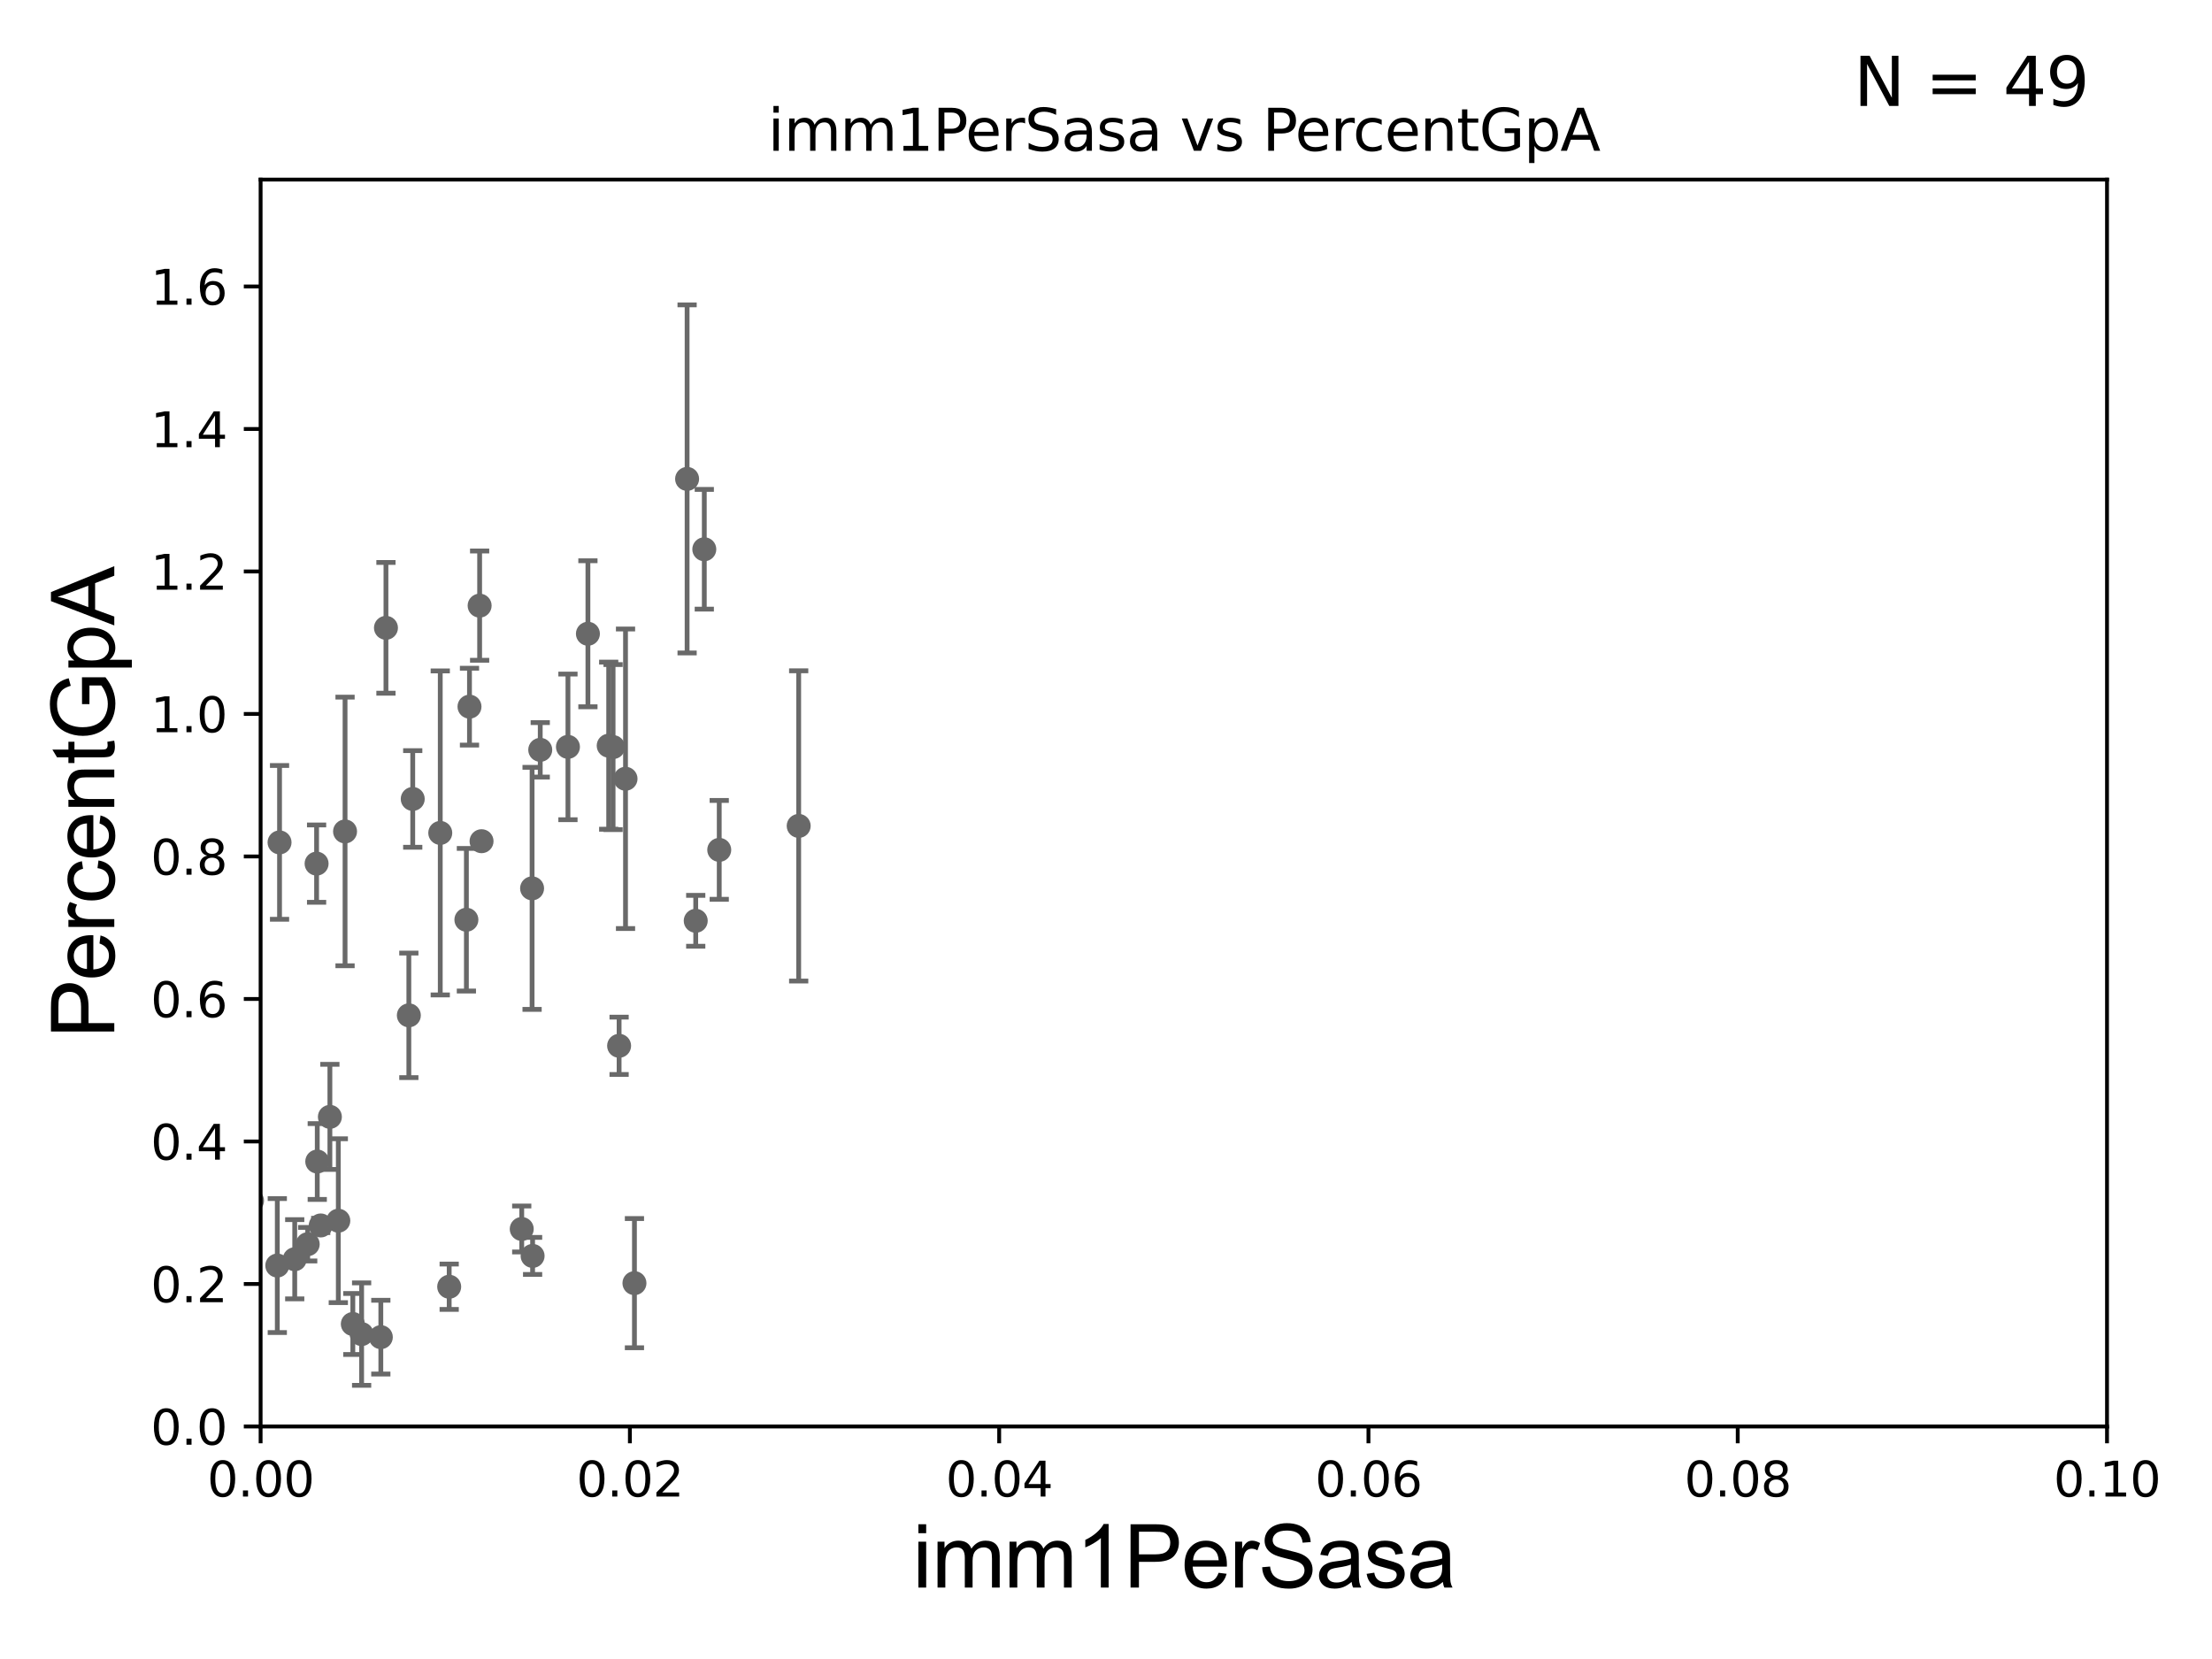 <?xml version="1.0" encoding="utf-8" standalone="no"?>
<!DOCTYPE svg PUBLIC "-//W3C//DTD SVG 1.1//EN"
  "http://www.w3.org/Graphics/SVG/1.1/DTD/svg11.dtd">
<svg xmlns:xlink="http://www.w3.org/1999/xlink" width="460.8pt" height="345.6pt" viewBox="0 0 460.8 345.6" xmlns="http://www.w3.org/2000/svg" version="1.1">
 <defs>
  <style type="text/css">*{stroke-linejoin: round; stroke-linecap: butt}</style>
 </defs>
 <g id="figure_1">
  <g id="patch_1">
   <path d="M 0 345.6 
L 460.8 345.6 
L 460.8 0 
L 0 0 
z
" style="fill: #ffffff"/>
  </g>
  <g id="axes_1">
   <g id="patch_2">
    <path d="M 54.29 297.16 
L 438.93 297.16 
L 438.93 37.411 
L 54.29 37.411 
z
" style="fill: #ffffff"/>
   </g>
   <g id="PathCollection_1">
    <defs>
     <path id="mfbfd391e2f" d="M 0 1.118 
C 0.297 1.118 0.581 1 0.791 0.791 
C 1 0.581 1.118 0.297 1.118 0 
C 1.118 -0.297 1 -0.581 0.791 -0.791 
C 0.581 -1 0.297 -1.118 0 -1.118 
C -0.297 -1.118 -0.581 -1 -0.791 -0.791 
C -1 -0.581 -1.118 -0.297 -1.118 0 
C -1.118 0.297 -1 0.581 -0.791 0.791 
C -0.581 1 -0.297 1.118 0 1.118 
z
" style="stroke: #696969"/>
    </defs>
    <g clip-path="url(#p5f083d7cfa)">
     <use xlink:href="#mfbfd391e2f" x="122.474" y="132.023" style="fill: #696969; stroke: #696969"/>
     <use xlink:href="#mfbfd391e2f" x="50.218" y="263.261" style="fill: #696969; stroke: #696969"/>
     <use xlink:href="#mfbfd391e2f" x="97.158" y="191.598" style="fill: #696969; stroke: #696969"/>
     <use xlink:href="#mfbfd391e2f" x="61.397" y="262.321" style="fill: #696969; stroke: #696969"/>
     <use xlink:href="#mfbfd391e2f" x="44.736" y="226.974" style="fill: #696969; stroke: #696969"/>
     <use xlink:href="#mfbfd391e2f" x="46.102" y="181.837" style="fill: #696969; stroke: #696969"/>
     <use xlink:href="#mfbfd391e2f" x="52.502" y="250.135" style="fill: #696969; stroke: #696969"/>
     <use xlink:href="#mfbfd391e2f" x="17.594" y="268.127" style="fill: #696969; stroke: #696969"/>
     <use xlink:href="#mfbfd391e2f" x="79.333" y="278.551" style="fill: #696969; stroke: #696969"/>
     <use xlink:href="#mfbfd391e2f" x="48.146" y="212.051" style="fill: #696969; stroke: #696969"/>
     <use xlink:href="#mfbfd391e2f" x="45.951" y="262.158" style="fill: #696969; stroke: #696969"/>
     <use xlink:href="#mfbfd391e2f" x="126.803" y="155.338" style="fill: #696969; stroke: #696969"/>
     <use xlink:href="#mfbfd391e2f" x="64.101" y="259.187" style="fill: #696969; stroke: #696969"/>
     <use xlink:href="#mfbfd391e2f" x="93.574" y="268.053" style="fill: #696969; stroke: #696969"/>
     <use xlink:href="#mfbfd391e2f" x="22.28" y="209.115" style="fill: #696969; stroke: #696969"/>
     <use xlink:href="#mfbfd391e2f" x="26.231" y="267.951" style="fill: #696969; stroke: #696969"/>
     <use xlink:href="#mfbfd391e2f" x="85.98" y="166.435" style="fill: #696969; stroke: #696969"/>
     <use xlink:href="#mfbfd391e2f" x="44.759" y="135.341" style="fill: #696969; stroke: #696969"/>
     <use xlink:href="#mfbfd391e2f" x="110.951" y="261.63" style="fill: #696969; stroke: #696969"/>
     <use xlink:href="#mfbfd391e2f" x="73.5" y="275.812" style="fill: #696969; stroke: #696969"/>
     <use xlink:href="#mfbfd391e2f" x="70.477" y="254.293" style="fill: #696969; stroke: #696969"/>
     <use xlink:href="#mfbfd391e2f" x="108.687" y="256.02" style="fill: #696969; stroke: #696969"/>
     <use xlink:href="#mfbfd391e2f" x="149.831" y="177.045" style="fill: #696969; stroke: #696969"/>
     <use xlink:href="#mfbfd391e2f" x="57.766" y="263.636" style="fill: #696969; stroke: #696969"/>
     <use xlink:href="#mfbfd391e2f" x="66.091" y="241.967" style="fill: #696969; stroke: #696969"/>
     <use xlink:href="#mfbfd391e2f" x="65.952" y="179.908" style="fill: #696969; stroke: #696969"/>
     <use xlink:href="#mfbfd391e2f" x="68.721" y="232.664" style="fill: #696969; stroke: #696969"/>
     <use xlink:href="#mfbfd391e2f" x="127.716" y="155.633" style="fill: #696969; stroke: #696969"/>
     <use xlink:href="#mfbfd391e2f" x="130.308" y="162.23" style="fill: #696969; stroke: #696969"/>
     <use xlink:href="#mfbfd391e2f" x="143.136" y="99.765" style="fill: #696969; stroke: #696969"/>
     <use xlink:href="#mfbfd391e2f" x="85.17" y="211.513" style="fill: #696969; stroke: #696969"/>
     <use xlink:href="#mfbfd391e2f" x="110.843" y="185.062" style="fill: #696969; stroke: #696969"/>
     <use xlink:href="#mfbfd391e2f" x="97.804" y="147.21" style="fill: #696969; stroke: #696969"/>
     <use xlink:href="#mfbfd391e2f" x="146.718" y="114.422" style="fill: #696969; stroke: #696969"/>
     <use xlink:href="#mfbfd391e2f" x="71.881" y="173.206" style="fill: #696969; stroke: #696969"/>
     <use xlink:href="#mfbfd391e2f" x="128.971" y="217.86" style="fill: #696969; stroke: #696969"/>
     <use xlink:href="#mfbfd391e2f" x="37.678" y="183.593" style="fill: #696969; stroke: #696969"/>
     <use xlink:href="#mfbfd391e2f" x="118.314" y="155.588" style="fill: #696969; stroke: #696969"/>
     <use xlink:href="#mfbfd391e2f" x="112.542" y="156.205" style="fill: #696969; stroke: #696969"/>
     <use xlink:href="#mfbfd391e2f" x="80.401" y="130.79" style="fill: #696969; stroke: #696969"/>
     <use xlink:href="#mfbfd391e2f" x="99.915" y="126.165" style="fill: #696969; stroke: #696969"/>
     <use xlink:href="#mfbfd391e2f" x="66.811" y="255.285" style="fill: #696969; stroke: #696969"/>
     <use xlink:href="#mfbfd391e2f" x="75.332" y="277.915" style="fill: #696969; stroke: #696969"/>
     <use xlink:href="#mfbfd391e2f" x="166.382" y="172.053" style="fill: #696969; stroke: #696969"/>
     <use xlink:href="#mfbfd391e2f" x="144.933" y="191.818" style="fill: #696969; stroke: #696969"/>
     <use xlink:href="#mfbfd391e2f" x="58.234" y="175.487" style="fill: #696969; stroke: #696969"/>
     <use xlink:href="#mfbfd391e2f" x="91.714" y="173.512" style="fill: #696969; stroke: #696969"/>
     <use xlink:href="#mfbfd391e2f" x="100.315" y="175.238" style="fill: #696969; stroke: #696969"/>
     <use xlink:href="#mfbfd391e2f" x="132.167" y="267.303" style="fill: #696969; stroke: #696969"/>
    </g>
   </g>
   <g id="matplotlib.axis_1">
    <g id="xtick_1">
     <g id="line2d_1">
      <defs>
       <path id="m7652a10eca" d="M 0 0 
L 0 3.5 
" style="stroke: #000000; stroke-width: 0.8"/>
      </defs>
      <g>
       <use xlink:href="#m7652a10eca" x="54.29" y="297.16" style="stroke: #000000; stroke-width: 0.8"/>
      </g>
     </g>
     <g id="text_1">
      <!-- 0.00 -->
      <g transform="translate(43.157 311.758)scale(0.1 -0.1)">
       <defs>
        <path id="DejaVuSans-30" d="M 2034 4250 
Q 1547 4250 1301 3770 
Q 1056 3291 1056 2328 
Q 1056 1369 1301 889 
Q 1547 409 2034 409 
Q 2525 409 2770 889 
Q 3016 1369 3016 2328 
Q 3016 3291 2770 3770 
Q 2525 4250 2034 4250 
z
M 2034 4750 
Q 2819 4750 3233 4129 
Q 3647 3509 3647 2328 
Q 3647 1150 3233 529 
Q 2819 -91 2034 -91 
Q 1250 -91 836 529 
Q 422 1150 422 2328 
Q 422 3509 836 4129 
Q 1250 4750 2034 4750 
z
" transform="scale(0.016)"/>
        <path id="DejaVuSans-2e" d="M 684 794 
L 1344 794 
L 1344 0 
L 684 0 
L 684 794 
z
" transform="scale(0.016)"/>
       </defs>
       <use xlink:href="#DejaVuSans-30"/>
       <use xlink:href="#DejaVuSans-2e" x="63.623"/>
       <use xlink:href="#DejaVuSans-30" x="95.41"/>
       <use xlink:href="#DejaVuSans-30" x="159.033"/>
      </g>
     </g>
    </g>
    <g id="xtick_2">
     <g id="line2d_2">
      <g>
       <use xlink:href="#m7652a10eca" x="131.218" y="297.16" style="stroke: #000000; stroke-width: 0.8"/>
      </g>
     </g>
     <g id="text_2">
      <!-- 0.02 -->
      <g transform="translate(120.085 311.758)scale(0.1 -0.1)">
       <defs>
        <path id="DejaVuSans-32" d="M 1228 531 
L 3431 531 
L 3431 0 
L 469 0 
L 469 531 
Q 828 903 1448 1529 
Q 2069 2156 2228 2338 
Q 2531 2678 2651 2914 
Q 2772 3150 2772 3378 
Q 2772 3750 2511 3984 
Q 2250 4219 1831 4219 
Q 1534 4219 1204 4116 
Q 875 4013 500 3803 
L 500 4441 
Q 881 4594 1212 4672 
Q 1544 4750 1819 4750 
Q 2544 4750 2975 4387 
Q 3406 4025 3406 3419 
Q 3406 3131 3298 2873 
Q 3191 2616 2906 2266 
Q 2828 2175 2409 1742 
Q 1991 1309 1228 531 
z
" transform="scale(0.016)"/>
       </defs>
       <use xlink:href="#DejaVuSans-30"/>
       <use xlink:href="#DejaVuSans-2e" x="63.623"/>
       <use xlink:href="#DejaVuSans-30" x="95.41"/>
       <use xlink:href="#DejaVuSans-32" x="159.033"/>
      </g>
     </g>
    </g>
    <g id="xtick_3">
     <g id="line2d_3">
      <g>
       <use xlink:href="#m7652a10eca" x="208.146" y="297.16" style="stroke: #000000; stroke-width: 0.8"/>
      </g>
     </g>
     <g id="text_3">
      <!-- 0.04 -->
      <g transform="translate(197.013 311.758)scale(0.1 -0.1)">
       <defs>
        <path id="DejaVuSans-34" d="M 2419 4116 
L 825 1625 
L 2419 1625 
L 2419 4116 
z
M 2253 4666 
L 3047 4666 
L 3047 1625 
L 3713 1625 
L 3713 1100 
L 3047 1100 
L 3047 0 
L 2419 0 
L 2419 1100 
L 313 1100 
L 313 1709 
L 2253 4666 
z
" transform="scale(0.016)"/>
       </defs>
       <use xlink:href="#DejaVuSans-30"/>
       <use xlink:href="#DejaVuSans-2e" x="63.623"/>
       <use xlink:href="#DejaVuSans-30" x="95.41"/>
       <use xlink:href="#DejaVuSans-34" x="159.033"/>
      </g>
     </g>
    </g>
    <g id="xtick_4">
     <g id="line2d_4">
      <g>
       <use xlink:href="#m7652a10eca" x="285.074" y="297.16" style="stroke: #000000; stroke-width: 0.8"/>
      </g>
     </g>
     <g id="text_4">
      <!-- 0.06 -->
      <g transform="translate(273.941 311.758)scale(0.1 -0.1)">
       <defs>
        <path id="DejaVuSans-36" d="M 2113 2584 
Q 1688 2584 1439 2293 
Q 1191 2003 1191 1497 
Q 1191 994 1439 701 
Q 1688 409 2113 409 
Q 2538 409 2786 701 
Q 3034 994 3034 1497 
Q 3034 2003 2786 2293 
Q 2538 2584 2113 2584 
z
M 3366 4563 
L 3366 3988 
Q 3128 4100 2886 4159 
Q 2644 4219 2406 4219 
Q 1781 4219 1451 3797 
Q 1122 3375 1075 2522 
Q 1259 2794 1537 2939 
Q 1816 3084 2150 3084 
Q 2853 3084 3261 2657 
Q 3669 2231 3669 1497 
Q 3669 778 3244 343 
Q 2819 -91 2113 -91 
Q 1303 -91 875 529 
Q 447 1150 447 2328 
Q 447 3434 972 4092 
Q 1497 4750 2381 4750 
Q 2619 4750 2861 4703 
Q 3103 4656 3366 4563 
z
" transform="scale(0.016)"/>
       </defs>
       <use xlink:href="#DejaVuSans-30"/>
       <use xlink:href="#DejaVuSans-2e" x="63.623"/>
       <use xlink:href="#DejaVuSans-30" x="95.41"/>
       <use xlink:href="#DejaVuSans-36" x="159.033"/>
      </g>
     </g>
    </g>
    <g id="xtick_5">
     <g id="line2d_5">
      <g>
       <use xlink:href="#m7652a10eca" x="362.002" y="297.16" style="stroke: #000000; stroke-width: 0.8"/>
      </g>
     </g>
     <g id="text_5">
      <!-- 0.08 -->
      <g transform="translate(350.869 311.758)scale(0.1 -0.1)">
       <defs>
        <path id="DejaVuSans-38" d="M 2034 2216 
Q 1584 2216 1326 1975 
Q 1069 1734 1069 1313 
Q 1069 891 1326 650 
Q 1584 409 2034 409 
Q 2484 409 2743 651 
Q 3003 894 3003 1313 
Q 3003 1734 2745 1975 
Q 2488 2216 2034 2216 
z
M 1403 2484 
Q 997 2584 770 2862 
Q 544 3141 544 3541 
Q 544 4100 942 4425 
Q 1341 4750 2034 4750 
Q 2731 4750 3128 4425 
Q 3525 4100 3525 3541 
Q 3525 3141 3298 2862 
Q 3072 2584 2669 2484 
Q 3125 2378 3379 2068 
Q 3634 1759 3634 1313 
Q 3634 634 3220 271 
Q 2806 -91 2034 -91 
Q 1263 -91 848 271 
Q 434 634 434 1313 
Q 434 1759 690 2068 
Q 947 2378 1403 2484 
z
M 1172 3481 
Q 1172 3119 1398 2916 
Q 1625 2713 2034 2713 
Q 2441 2713 2670 2916 
Q 2900 3119 2900 3481 
Q 2900 3844 2670 4047 
Q 2441 4250 2034 4250 
Q 1625 4250 1398 4047 
Q 1172 3844 1172 3481 
z
" transform="scale(0.016)"/>
       </defs>
       <use xlink:href="#DejaVuSans-30"/>
       <use xlink:href="#DejaVuSans-2e" x="63.623"/>
       <use xlink:href="#DejaVuSans-30" x="95.41"/>
       <use xlink:href="#DejaVuSans-38" x="159.033"/>
      </g>
     </g>
    </g>
    <g id="xtick_6">
     <g id="line2d_6">
      <g>
       <use xlink:href="#m7652a10eca" x="438.93" y="297.16" style="stroke: #000000; stroke-width: 0.8"/>
      </g>
     </g>
     <g id="text_6">
      <!-- 0.10 -->
      <g transform="translate(427.797 311.758)scale(0.1 -0.1)">
       <defs>
        <path id="DejaVuSans-31" d="M 794 531 
L 1825 531 
L 1825 4091 
L 703 3866 
L 703 4441 
L 1819 4666 
L 2450 4666 
L 2450 531 
L 3481 531 
L 3481 0 
L 794 0 
L 794 531 
z
" transform="scale(0.016)"/>
       </defs>
       <use xlink:href="#DejaVuSans-30"/>
       <use xlink:href="#DejaVuSans-2e" x="63.623"/>
       <use xlink:href="#DejaVuSans-31" x="95.41"/>
       <use xlink:href="#DejaVuSans-30" x="159.033"/>
      </g>
     </g>
    </g>
    <g id="text_7">
     <!-- imm1PerSasa -->
     <g transform="translate(190.094 330.722)scale(0.18 -0.18)">
      <defs>
       <path id="ArialMT-69" d="M 425 3934 
L 425 4581 
L 988 4581 
L 988 3934 
L 425 3934 
z
M 425 0 
L 425 3319 
L 988 3319 
L 988 0 
L 425 0 
z
" transform="scale(0.016)"/>
       <path id="ArialMT-6d" d="M 422 0 
L 422 3319 
L 925 3319 
L 925 2853 
Q 1081 3097 1340 3245 
Q 1600 3394 1931 3394 
Q 2300 3394 2536 3241 
Q 2772 3088 2869 2813 
Q 3263 3394 3894 3394 
Q 4388 3394 4653 3120 
Q 4919 2847 4919 2278 
L 4919 0 
L 4359 0 
L 4359 2091 
Q 4359 2428 4304 2576 
Q 4250 2725 4106 2815 
Q 3963 2906 3769 2906 
Q 3419 2906 3187 2673 
Q 2956 2441 2956 1928 
L 2956 0 
L 2394 0 
L 2394 2156 
Q 2394 2531 2256 2718 
Q 2119 2906 1806 2906 
Q 1569 2906 1367 2781 
Q 1166 2656 1075 2415 
Q 984 2175 984 1722 
L 984 0 
L 422 0 
z
" transform="scale(0.016)"/>
       <path id="ArialMT-31" d="M 2384 0 
L 1822 0 
L 1822 3584 
Q 1619 3391 1289 3197 
Q 959 3003 697 2906 
L 697 3450 
Q 1169 3672 1522 3987 
Q 1875 4303 2022 4600 
L 2384 4600 
L 2384 0 
z
" transform="scale(0.016)"/>
       <path id="ArialMT-50" d="M 494 0 
L 494 4581 
L 2222 4581 
Q 2678 4581 2919 4538 
Q 3256 4481 3484 4323 
Q 3713 4166 3852 3881 
Q 3991 3597 3991 3256 
Q 3991 2672 3619 2267 
Q 3247 1863 2275 1863 
L 1100 1863 
L 1100 0 
L 494 0 
z
M 1100 2403 
L 2284 2403 
Q 2872 2403 3119 2622 
Q 3366 2841 3366 3238 
Q 3366 3525 3220 3729 
Q 3075 3934 2838 4000 
Q 2684 4041 2272 4041 
L 1100 4041 
L 1100 2403 
z
" transform="scale(0.016)"/>
       <path id="ArialMT-65" d="M 2694 1069 
L 3275 997 
Q 3138 488 2766 206 
Q 2394 -75 1816 -75 
Q 1088 -75 661 373 
Q 234 822 234 1631 
Q 234 2469 665 2931 
Q 1097 3394 1784 3394 
Q 2450 3394 2872 2941 
Q 3294 2488 3294 1666 
Q 3294 1616 3291 1516 
L 816 1516 
Q 847 969 1125 678 
Q 1403 388 1819 388 
Q 2128 388 2347 550 
Q 2566 713 2694 1069 
z
M 847 1978 
L 2700 1978 
Q 2663 2397 2488 2606 
Q 2219 2931 1791 2931 
Q 1403 2931 1139 2672 
Q 875 2413 847 1978 
z
" transform="scale(0.016)"/>
       <path id="ArialMT-72" d="M 416 0 
L 416 3319 
L 922 3319 
L 922 2816 
Q 1116 3169 1280 3281 
Q 1444 3394 1641 3394 
Q 1925 3394 2219 3213 
L 2025 2691 
Q 1819 2813 1613 2813 
Q 1428 2813 1281 2702 
Q 1134 2591 1072 2394 
Q 978 2094 978 1738 
L 978 0 
L 416 0 
z
" transform="scale(0.016)"/>
       <path id="ArialMT-53" d="M 288 1472 
L 859 1522 
Q 900 1178 1048 958 
Q 1197 738 1509 602 
Q 1822 466 2213 466 
Q 2559 466 2825 569 
Q 3091 672 3220 851 
Q 3350 1031 3350 1244 
Q 3350 1459 3225 1620 
Q 3100 1781 2813 1891 
Q 2628 1963 1997 2114 
Q 1366 2266 1113 2400 
Q 784 2572 623 2826 
Q 463 3081 463 3397 
Q 463 3744 659 4045 
Q 856 4347 1234 4503 
Q 1613 4659 2075 4659 
Q 2584 4659 2973 4495 
Q 3363 4331 3572 4012 
Q 3781 3694 3797 3291 
L 3216 3247 
Q 3169 3681 2898 3903 
Q 2628 4125 2100 4125 
Q 1550 4125 1298 3923 
Q 1047 3722 1047 3438 
Q 1047 3191 1225 3031 
Q 1400 2872 2139 2705 
Q 2878 2538 3153 2413 
Q 3553 2228 3743 1945 
Q 3934 1663 3934 1294 
Q 3934 928 3725 604 
Q 3516 281 3123 101 
Q 2731 -78 2241 -78 
Q 1619 -78 1198 103 
Q 778 284 539 648 
Q 300 1013 288 1472 
z
" transform="scale(0.016)"/>
       <path id="ArialMT-61" d="M 2588 409 
Q 2275 144 1986 34 
Q 1697 -75 1366 -75 
Q 819 -75 525 192 
Q 231 459 231 875 
Q 231 1119 342 1320 
Q 453 1522 633 1644 
Q 813 1766 1038 1828 
Q 1203 1872 1538 1913 
Q 2219 1994 2541 2106 
Q 2544 2222 2544 2253 
Q 2544 2597 2384 2738 
Q 2169 2928 1744 2928 
Q 1347 2928 1158 2789 
Q 969 2650 878 2297 
L 328 2372 
Q 403 2725 575 2942 
Q 747 3159 1072 3276 
Q 1397 3394 1825 3394 
Q 2250 3394 2515 3294 
Q 2781 3194 2906 3042 
Q 3031 2891 3081 2659 
Q 3109 2516 3109 2141 
L 3109 1391 
Q 3109 606 3145 398 
Q 3181 191 3288 0 
L 2700 0 
Q 2613 175 2588 409 
z
M 2541 1666 
Q 2234 1541 1622 1453 
Q 1275 1403 1131 1340 
Q 988 1278 909 1158 
Q 831 1038 831 891 
Q 831 666 1001 516 
Q 1172 366 1500 366 
Q 1825 366 2078 508 
Q 2331 650 2450 897 
Q 2541 1088 2541 1459 
L 2541 1666 
z
" transform="scale(0.016)"/>
       <path id="ArialMT-73" d="M 197 991 
L 753 1078 
Q 800 744 1014 566 
Q 1228 388 1613 388 
Q 2000 388 2187 545 
Q 2375 703 2375 916 
Q 2375 1106 2209 1216 
Q 2094 1291 1634 1406 
Q 1016 1563 777 1677 
Q 538 1791 414 1992 
Q 291 2194 291 2438 
Q 291 2659 392 2848 
Q 494 3038 669 3163 
Q 800 3259 1026 3326 
Q 1253 3394 1513 3394 
Q 1903 3394 2198 3281 
Q 2494 3169 2634 2976 
Q 2775 2784 2828 2463 
L 2278 2388 
Q 2241 2644 2061 2787 
Q 1881 2931 1553 2931 
Q 1166 2931 1000 2803 
Q 834 2675 834 2503 
Q 834 2394 903 2306 
Q 972 2216 1119 2156 
Q 1203 2125 1616 2013 
Q 2213 1853 2448 1751 
Q 2684 1650 2818 1456 
Q 2953 1263 2953 975 
Q 2953 694 2789 445 
Q 2625 197 2315 61 
Q 2006 -75 1616 -75 
Q 969 -75 630 194 
Q 291 463 197 991 
z
" transform="scale(0.016)"/>
      </defs>
      <use xlink:href="#ArialMT-69"/>
      <use xlink:href="#ArialMT-6d" x="22.217"/>
      <use xlink:href="#ArialMT-6d" x="105.518"/>
      <use xlink:href="#ArialMT-31" x="188.818"/>
      <use xlink:href="#ArialMT-50" x="244.434"/>
      <use xlink:href="#ArialMT-65" x="311.133"/>
      <use xlink:href="#ArialMT-72" x="366.748"/>
      <use xlink:href="#ArialMT-53" x="400.049"/>
      <use xlink:href="#ArialMT-61" x="466.748"/>
      <use xlink:href="#ArialMT-73" x="522.363"/>
      <use xlink:href="#ArialMT-61" x="572.363"/>
     </g>
    </g>
   </g>
   <g id="matplotlib.axis_2">
    <g id="ytick_1">
     <g id="line2d_7">
      <defs>
       <path id="md3241921e3" d="M 0 0 
L -3.5 0 
" style="stroke: #000000; stroke-width: 0.8"/>
      </defs>
      <g>
       <use xlink:href="#md3241921e3" x="54.29" y="297.16" style="stroke: #000000; stroke-width: 0.8"/>
      </g>
     </g>
     <g id="text_8">
      <!-- 0.0 -->
      <g transform="translate(31.387 300.959)scale(0.1 -0.1)">
       <use xlink:href="#DejaVuSans-30"/>
       <use xlink:href="#DejaVuSans-2e" x="63.623"/>
       <use xlink:href="#DejaVuSans-30" x="95.41"/>
      </g>
     </g>
    </g>
    <g id="ytick_2">
     <g id="line2d_8">
      <g>
       <use xlink:href="#md3241921e3" x="54.29" y="267.474" style="stroke: #000000; stroke-width: 0.8"/>
      </g>
     </g>
     <g id="text_9">
      <!-- 0.2 -->
      <g transform="translate(31.387 271.274)scale(0.1 -0.1)">
       <use xlink:href="#DejaVuSans-30"/>
       <use xlink:href="#DejaVuSans-2e" x="63.623"/>
       <use xlink:href="#DejaVuSans-32" x="95.41"/>
      </g>
     </g>
    </g>
    <g id="ytick_3">
     <g id="line2d_9">
      <g>
       <use xlink:href="#md3241921e3" x="54.29" y="237.789" style="stroke: #000000; stroke-width: 0.8"/>
      </g>
     </g>
     <g id="text_10">
      <!-- 0.4 -->
      <g transform="translate(31.387 241.588)scale(0.1 -0.1)">
       <use xlink:href="#DejaVuSans-30"/>
       <use xlink:href="#DejaVuSans-2e" x="63.623"/>
       <use xlink:href="#DejaVuSans-34" x="95.41"/>
      </g>
     </g>
    </g>
    <g id="ytick_4">
     <g id="line2d_10">
      <g>
       <use xlink:href="#md3241921e3" x="54.29" y="208.103" style="stroke: #000000; stroke-width: 0.8"/>
      </g>
     </g>
     <g id="text_11">
      <!-- 0.6 -->
      <g transform="translate(31.387 211.902)scale(0.1 -0.1)">
       <use xlink:href="#DejaVuSans-30"/>
       <use xlink:href="#DejaVuSans-2e" x="63.623"/>
       <use xlink:href="#DejaVuSans-36" x="95.41"/>
      </g>
     </g>
    </g>
    <g id="ytick_5">
     <g id="line2d_11">
      <g>
       <use xlink:href="#md3241921e3" x="54.29" y="178.418" style="stroke: #000000; stroke-width: 0.8"/>
      </g>
     </g>
     <g id="text_12">
      <!-- 0.8 -->
      <g transform="translate(31.387 182.217)scale(0.1 -0.1)">
       <use xlink:href="#DejaVuSans-30"/>
       <use xlink:href="#DejaVuSans-2e" x="63.623"/>
       <use xlink:href="#DejaVuSans-38" x="95.41"/>
      </g>
     </g>
    </g>
    <g id="ytick_6">
     <g id="line2d_12">
      <g>
       <use xlink:href="#md3241921e3" x="54.29" y="148.732" style="stroke: #000000; stroke-width: 0.8"/>
      </g>
     </g>
     <g id="text_13">
      <!-- 1.0 -->
      <g transform="translate(31.387 152.531)scale(0.1 -0.1)">
       <use xlink:href="#DejaVuSans-31"/>
       <use xlink:href="#DejaVuSans-2e" x="63.623"/>
       <use xlink:href="#DejaVuSans-30" x="95.41"/>
      </g>
     </g>
    </g>
    <g id="ytick_7">
     <g id="line2d_13">
      <g>
       <use xlink:href="#md3241921e3" x="54.29" y="119.047" style="stroke: #000000; stroke-width: 0.8"/>
      </g>
     </g>
     <g id="text_14">
      <!-- 1.2 -->
      <g transform="translate(31.387 122.846)scale(0.1 -0.1)">
       <use xlink:href="#DejaVuSans-31"/>
       <use xlink:href="#DejaVuSans-2e" x="63.623"/>
       <use xlink:href="#DejaVuSans-32" x="95.41"/>
      </g>
     </g>
    </g>
    <g id="ytick_8">
     <g id="line2d_14">
      <g>
       <use xlink:href="#md3241921e3" x="54.29" y="89.361" style="stroke: #000000; stroke-width: 0.8"/>
      </g>
     </g>
     <g id="text_15">
      <!-- 1.4 -->
      <g transform="translate(31.387 93.16)scale(0.1 -0.1)">
       <use xlink:href="#DejaVuSans-31"/>
       <use xlink:href="#DejaVuSans-2e" x="63.623"/>
       <use xlink:href="#DejaVuSans-34" x="95.41"/>
      </g>
     </g>
    </g>
    <g id="ytick_9">
     <g id="line2d_15">
      <g>
       <use xlink:href="#md3241921e3" x="54.29" y="59.675" style="stroke: #000000; stroke-width: 0.8"/>
      </g>
     </g>
     <g id="text_16">
      <!-- 1.6 -->
      <g transform="translate(31.387 63.475)scale(0.1 -0.1)">
       <use xlink:href="#DejaVuSans-31"/>
       <use xlink:href="#DejaVuSans-2e" x="63.623"/>
       <use xlink:href="#DejaVuSans-36" x="95.41"/>
      </g>
     </g>
    </g>
    <g id="text_17">
     <!-- PercentGpA -->
     <g transform="translate(23.809 216.309)rotate(-90)scale(0.18 -0.18)">
      <defs>
       <path id="ArialMT-63" d="M 2588 1216 
L 3141 1144 
Q 3050 572 2676 248 
Q 2303 -75 1759 -75 
Q 1078 -75 664 370 
Q 250 816 250 1647 
Q 250 2184 428 2587 
Q 606 2991 970 3192 
Q 1334 3394 1763 3394 
Q 2303 3394 2647 3120 
Q 2991 2847 3088 2344 
L 2541 2259 
Q 2463 2594 2264 2762 
Q 2066 2931 1784 2931 
Q 1359 2931 1093 2626 
Q 828 2322 828 1663 
Q 828 994 1084 691 
Q 1341 388 1753 388 
Q 2084 388 2306 591 
Q 2528 794 2588 1216 
z
" transform="scale(0.016)"/>
       <path id="ArialMT-6e" d="M 422 0 
L 422 3319 
L 928 3319 
L 928 2847 
Q 1294 3394 1984 3394 
Q 2284 3394 2536 3286 
Q 2788 3178 2913 3003 
Q 3038 2828 3088 2588 
Q 3119 2431 3119 2041 
L 3119 0 
L 2556 0 
L 2556 2019 
Q 2556 2363 2490 2533 
Q 2425 2703 2258 2804 
Q 2091 2906 1866 2906 
Q 1506 2906 1245 2678 
Q 984 2450 984 1813 
L 984 0 
L 422 0 
z
" transform="scale(0.016)"/>
       <path id="ArialMT-74" d="M 1650 503 
L 1731 6 
Q 1494 -44 1306 -44 
Q 1000 -44 831 53 
Q 663 150 594 308 
Q 525 466 525 972 
L 525 2881 
L 113 2881 
L 113 3319 
L 525 3319 
L 525 4141 
L 1084 4478 
L 1084 3319 
L 1650 3319 
L 1650 2881 
L 1084 2881 
L 1084 941 
Q 1084 700 1114 631 
Q 1144 563 1211 522 
Q 1278 481 1403 481 
Q 1497 481 1650 503 
z
" transform="scale(0.016)"/>
       <path id="ArialMT-47" d="M 2638 1797 
L 2638 2334 
L 4578 2338 
L 4578 638 
Q 4131 281 3656 101 
Q 3181 -78 2681 -78 
Q 2006 -78 1454 211 
Q 903 500 622 1047 
Q 341 1594 341 2269 
Q 341 2938 620 3517 
Q 900 4097 1425 4378 
Q 1950 4659 2634 4659 
Q 3131 4659 3532 4498 
Q 3934 4338 4162 4050 
Q 4391 3763 4509 3300 
L 3963 3150 
Q 3859 3500 3706 3700 
Q 3553 3900 3268 4020 
Q 2984 4141 2638 4141 
Q 2222 4141 1919 4014 
Q 1616 3888 1430 3681 
Q 1244 3475 1141 3228 
Q 966 2803 966 2306 
Q 966 1694 1177 1281 
Q 1388 869 1791 669 
Q 2194 469 2647 469 
Q 3041 469 3416 620 
Q 3791 772 3984 944 
L 3984 1797 
L 2638 1797 
z
" transform="scale(0.016)"/>
       <path id="ArialMT-70" d="M 422 -1272 
L 422 3319 
L 934 3319 
L 934 2888 
Q 1116 3141 1344 3267 
Q 1572 3394 1897 3394 
Q 2322 3394 2647 3175 
Q 2972 2956 3137 2557 
Q 3303 2159 3303 1684 
Q 3303 1175 3120 767 
Q 2938 359 2589 142 
Q 2241 -75 1856 -75 
Q 1575 -75 1351 44 
Q 1128 163 984 344 
L 984 -1272 
L 422 -1272 
z
M 931 1641 
Q 931 1000 1190 694 
Q 1450 388 1819 388 
Q 2194 388 2461 705 
Q 2728 1022 2728 1688 
Q 2728 2322 2467 2637 
Q 2206 2953 1844 2953 
Q 1484 2953 1207 2617 
Q 931 2281 931 1641 
z
" transform="scale(0.016)"/>
       <path id="ArialMT-41" d="M -9 0 
L 1750 4581 
L 2403 4581 
L 4278 0 
L 3588 0 
L 3053 1388 
L 1138 1388 
L 634 0 
L -9 0 
z
M 1313 1881 
L 2866 1881 
L 2388 3150 
Q 2169 3728 2063 4100 
Q 1975 3659 1816 3225 
L 1313 1881 
z
" transform="scale(0.016)"/>
      </defs>
      <use xlink:href="#ArialMT-50"/>
      <use xlink:href="#ArialMT-65" x="66.699"/>
      <use xlink:href="#ArialMT-72" x="122.314"/>
      <use xlink:href="#ArialMT-63" x="155.615"/>
      <use xlink:href="#ArialMT-65" x="205.615"/>
      <use xlink:href="#ArialMT-6e" x="261.23"/>
      <use xlink:href="#ArialMT-74" x="316.846"/>
      <use xlink:href="#ArialMT-47" x="344.629"/>
      <use xlink:href="#ArialMT-70" x="422.412"/>
      <use xlink:href="#ArialMT-41" x="478.027"/>
     </g>
    </g>
   </g>
   <g id="LineCollection_1">
    <path d="M 122.474 147.234 
L 122.474 116.812 
" clip-path="url(#p5f083d7cfa)" style="fill: none; stroke: #696969"/>
    <path d="M 50.218 277.762 
L 50.218 248.761 
" clip-path="url(#p5f083d7cfa)" style="fill: none; stroke: #696969"/>
    <path d="M 97.158 206.45 
L 97.158 176.746 
" clip-path="url(#p5f083d7cfa)" style="fill: none; stroke: #696969"/>
    <path d="M 61.397 270.572 
L 61.397 254.069 
" clip-path="url(#p5f083d7cfa)" style="fill: none; stroke: #696969"/>
    <path d="M 44.736 241.598 
L 44.736 212.351 
" clip-path="url(#p5f083d7cfa)" style="fill: none; stroke: #696969"/>
    <path d="M 46.102 192.225 
L 46.102 171.449 
" clip-path="url(#p5f083d7cfa)" style="fill: none; stroke: #696969"/>
    <path d="M 52.502 253.922 
L 52.502 246.348 
" clip-path="url(#p5f083d7cfa)" style="fill: none; stroke: #696969"/>
    <path d="M 17.594 275.908 
L 17.594 260.346 
" clip-path="url(#p5f083d7cfa)" style="fill: none; stroke: #696969"/>
    <path d="M 79.333 286.235 
L 79.333 270.867 
" clip-path="url(#p5f083d7cfa)" style="fill: none; stroke: #696969"/>
    <path d="M 48.146 221.113 
L 48.146 202.988 
" clip-path="url(#p5f083d7cfa)" style="fill: none; stroke: #696969"/>
    <path d="M 45.951 267.999 
L 45.951 256.318 
" clip-path="url(#p5f083d7cfa)" style="fill: none; stroke: #696969"/>
    <path d="M 126.803 172.743 
L 126.803 137.932 
" clip-path="url(#p5f083d7cfa)" style="fill: none; stroke: #696969"/>
    <path d="M 64.101 262.68 
L 64.101 255.694 
" clip-path="url(#p5f083d7cfa)" style="fill: none; stroke: #696969"/>
    <path d="M 93.574 272.778 
L 93.574 263.328 
" clip-path="url(#p5f083d7cfa)" style="fill: none; stroke: #696969"/>
    <path d="M 22.28 213.579 
L 22.28 204.65 
" clip-path="url(#p5f083d7cfa)" style="fill: none; stroke: #696969"/>
    <path d="M 26.231 273.513 
L 26.231 262.389 
" clip-path="url(#p5f083d7cfa)" style="fill: none; stroke: #696969"/>
    <path d="M 85.98 176.498 
L 85.98 156.372 
" clip-path="url(#p5f083d7cfa)" style="fill: none; stroke: #696969"/>
    <path d="M 44.759 152.589 
L 44.759 118.093 
" clip-path="url(#p5f083d7cfa)" style="fill: none; stroke: #696969"/>
    <path d="M 110.951 265.489 
L 110.951 257.771 
" clip-path="url(#p5f083d7cfa)" style="fill: none; stroke: #696969"/>
    <path d="M 73.5 282.163 
L 73.5 269.461 
" clip-path="url(#p5f083d7cfa)" style="fill: none; stroke: #696969"/>
    <path d="M 70.477 271.362 
L 70.477 237.224 
" clip-path="url(#p5f083d7cfa)" style="fill: none; stroke: #696969"/>
    <path d="M 108.687 260.805 
L 108.687 251.235 
" clip-path="url(#p5f083d7cfa)" style="fill: none; stroke: #696969"/>
    <path d="M 149.831 187.341 
L 149.831 166.748 
" clip-path="url(#p5f083d7cfa)" style="fill: none; stroke: #696969"/>
    <path d="M 57.766 277.588 
L 57.766 249.684 
" clip-path="url(#p5f083d7cfa)" style="fill: none; stroke: #696969"/>
    <path d="M 66.091 249.864 
L 66.091 234.07 
" clip-path="url(#p5f083d7cfa)" style="fill: none; stroke: #696969"/>
    <path d="M 65.952 187.967 
L 65.952 171.85 
" clip-path="url(#p5f083d7cfa)" style="fill: none; stroke: #696969"/>
    <path d="M 68.721 243.612 
L 68.721 221.716 
" clip-path="url(#p5f083d7cfa)" style="fill: none; stroke: #696969"/>
    <path d="M 127.716 172.826 
L 127.716 138.441 
" clip-path="url(#p5f083d7cfa)" style="fill: none; stroke: #696969"/>
    <path d="M 130.308 193.428 
L 130.308 131.032 
" clip-path="url(#p5f083d7cfa)" style="fill: none; stroke: #696969"/>
    <path d="M 143.136 136.021 
L 143.136 63.509 
" clip-path="url(#p5f083d7cfa)" style="fill: none; stroke: #696969"/>
    <path d="M 85.17 224.482 
L 85.17 198.543 
" clip-path="url(#p5f083d7cfa)" style="fill: none; stroke: #696969"/>
    <path d="M 110.843 210.272 
L 110.843 159.852 
" clip-path="url(#p5f083d7cfa)" style="fill: none; stroke: #696969"/>
    <path d="M 97.804 155.216 
L 97.804 139.204 
" clip-path="url(#p5f083d7cfa)" style="fill: none; stroke: #696969"/>
    <path d="M 146.718 126.892 
L 146.718 101.952 
" clip-path="url(#p5f083d7cfa)" style="fill: none; stroke: #696969"/>
    <path d="M 71.881 201.189 
L 71.881 145.223 
" clip-path="url(#p5f083d7cfa)" style="fill: none; stroke: #696969"/>
    <path d="M 128.971 223.832 
L 128.971 211.887 
" clip-path="url(#p5f083d7cfa)" style="fill: none; stroke: #696969"/>
    <path d="M 37.678 205.505 
L 37.678 161.681 
" clip-path="url(#p5f083d7cfa)" style="fill: none; stroke: #696969"/>
    <path d="M 118.314 170.757 
L 118.314 140.42 
" clip-path="url(#p5f083d7cfa)" style="fill: none; stroke: #696969"/>
    <path d="M 112.542 161.88 
L 112.542 150.531 
" clip-path="url(#p5f083d7cfa)" style="fill: none; stroke: #696969"/>
    <path d="M 80.401 144.41 
L 80.401 117.171 
" clip-path="url(#p5f083d7cfa)" style="fill: none; stroke: #696969"/>
    <path d="M 99.915 137.548 
L 99.915 114.781 
" clip-path="url(#p5f083d7cfa)" style="fill: none; stroke: #696969"/>
    <path d="M 66.811 256.776 
L 66.811 253.794 
" clip-path="url(#p5f083d7cfa)" style="fill: none; stroke: #696969"/>
    <path d="M 75.332 288.587 
L 75.332 267.243 
" clip-path="url(#p5f083d7cfa)" style="fill: none; stroke: #696969"/>
    <path d="M 166.382 204.366 
L 166.382 139.74 
" clip-path="url(#p5f083d7cfa)" style="fill: none; stroke: #696969"/>
    <path d="M 144.933 197.115 
L 144.933 186.521 
" clip-path="url(#p5f083d7cfa)" style="fill: none; stroke: #696969"/>
    <path d="M 58.234 191.506 
L 58.234 159.469 
" clip-path="url(#p5f083d7cfa)" style="fill: none; stroke: #696969"/>
    <path d="M 91.714 207.261 
L 91.714 139.763 
" clip-path="url(#p5f083d7cfa)" style="fill: none; stroke: #696969"/>
    <path d="M 100.315 175.754 
L 100.315 174.721 
" clip-path="url(#p5f083d7cfa)" style="fill: none; stroke: #696969"/>
    <path d="M 132.167 280.762 
L 132.167 253.844 
" clip-path="url(#p5f083d7cfa)" style="fill: none; stroke: #696969"/>
   </g>
   <g id="line2d_16">
    <defs>
     <path id="m465eda3e46" d="M 2 0 
L -2 -0 
" style="stroke: #696969"/>
    </defs>
    <g clip-path="url(#p5f083d7cfa)">
     <use xlink:href="#m465eda3e46" x="122.474" y="147.234" style="fill: #696969; stroke: #696969"/>
     <use xlink:href="#m465eda3e46" x="50.218" y="277.762" style="fill: #696969; stroke: #696969"/>
     <use xlink:href="#m465eda3e46" x="97.158" y="206.45" style="fill: #696969; stroke: #696969"/>
     <use xlink:href="#m465eda3e46" x="61.397" y="270.572" style="fill: #696969; stroke: #696969"/>
     <use xlink:href="#m465eda3e46" x="44.736" y="241.598" style="fill: #696969; stroke: #696969"/>
     <use xlink:href="#m465eda3e46" x="46.102" y="192.225" style="fill: #696969; stroke: #696969"/>
     <use xlink:href="#m465eda3e46" x="52.502" y="253.922" style="fill: #696969; stroke: #696969"/>
     <use xlink:href="#m465eda3e46" x="17.594" y="275.908" style="fill: #696969; stroke: #696969"/>
     <use xlink:href="#m465eda3e46" x="79.333" y="286.235" style="fill: #696969; stroke: #696969"/>
     <use xlink:href="#m465eda3e46" x="48.146" y="221.113" style="fill: #696969; stroke: #696969"/>
     <use xlink:href="#m465eda3e46" x="45.951" y="267.999" style="fill: #696969; stroke: #696969"/>
     <use xlink:href="#m465eda3e46" x="126.803" y="172.743" style="fill: #696969; stroke: #696969"/>
     <use xlink:href="#m465eda3e46" x="64.101" y="262.68" style="fill: #696969; stroke: #696969"/>
     <use xlink:href="#m465eda3e46" x="93.574" y="272.778" style="fill: #696969; stroke: #696969"/>
     <use xlink:href="#m465eda3e46" x="22.28" y="213.579" style="fill: #696969; stroke: #696969"/>
     <use xlink:href="#m465eda3e46" x="26.231" y="273.513" style="fill: #696969; stroke: #696969"/>
     <use xlink:href="#m465eda3e46" x="85.98" y="176.498" style="fill: #696969; stroke: #696969"/>
     <use xlink:href="#m465eda3e46" x="44.759" y="152.589" style="fill: #696969; stroke: #696969"/>
     <use xlink:href="#m465eda3e46" x="110.951" y="265.489" style="fill: #696969; stroke: #696969"/>
     <use xlink:href="#m465eda3e46" x="73.5" y="282.163" style="fill: #696969; stroke: #696969"/>
     <use xlink:href="#m465eda3e46" x="70.477" y="271.362" style="fill: #696969; stroke: #696969"/>
     <use xlink:href="#m465eda3e46" x="108.687" y="260.805" style="fill: #696969; stroke: #696969"/>
     <use xlink:href="#m465eda3e46" x="149.831" y="187.341" style="fill: #696969; stroke: #696969"/>
     <use xlink:href="#m465eda3e46" x="57.766" y="277.588" style="fill: #696969; stroke: #696969"/>
     <use xlink:href="#m465eda3e46" x="66.091" y="249.864" style="fill: #696969; stroke: #696969"/>
     <use xlink:href="#m465eda3e46" x="65.952" y="187.967" style="fill: #696969; stroke: #696969"/>
     <use xlink:href="#m465eda3e46" x="68.721" y="243.612" style="fill: #696969; stroke: #696969"/>
     <use xlink:href="#m465eda3e46" x="127.716" y="172.826" style="fill: #696969; stroke: #696969"/>
     <use xlink:href="#m465eda3e46" x="130.308" y="193.428" style="fill: #696969; stroke: #696969"/>
     <use xlink:href="#m465eda3e46" x="143.136" y="136.021" style="fill: #696969; stroke: #696969"/>
     <use xlink:href="#m465eda3e46" x="85.17" y="224.482" style="fill: #696969; stroke: #696969"/>
     <use xlink:href="#m465eda3e46" x="110.843" y="210.272" style="fill: #696969; stroke: #696969"/>
     <use xlink:href="#m465eda3e46" x="97.804" y="155.216" style="fill: #696969; stroke: #696969"/>
     <use xlink:href="#m465eda3e46" x="146.718" y="126.892" style="fill: #696969; stroke: #696969"/>
     <use xlink:href="#m465eda3e46" x="71.881" y="201.189" style="fill: #696969; stroke: #696969"/>
     <use xlink:href="#m465eda3e46" x="128.971" y="223.832" style="fill: #696969; stroke: #696969"/>
     <use xlink:href="#m465eda3e46" x="37.678" y="205.505" style="fill: #696969; stroke: #696969"/>
     <use xlink:href="#m465eda3e46" x="118.314" y="170.757" style="fill: #696969; stroke: #696969"/>
     <use xlink:href="#m465eda3e46" x="112.542" y="161.88" style="fill: #696969; stroke: #696969"/>
     <use xlink:href="#m465eda3e46" x="80.401" y="144.41" style="fill: #696969; stroke: #696969"/>
     <use xlink:href="#m465eda3e46" x="99.915" y="137.548" style="fill: #696969; stroke: #696969"/>
     <use xlink:href="#m465eda3e46" x="66.811" y="256.776" style="fill: #696969; stroke: #696969"/>
     <use xlink:href="#m465eda3e46" x="75.332" y="288.587" style="fill: #696969; stroke: #696969"/>
     <use xlink:href="#m465eda3e46" x="166.382" y="204.366" style="fill: #696969; stroke: #696969"/>
     <use xlink:href="#m465eda3e46" x="144.933" y="197.115" style="fill: #696969; stroke: #696969"/>
     <use xlink:href="#m465eda3e46" x="58.234" y="191.506" style="fill: #696969; stroke: #696969"/>
     <use xlink:href="#m465eda3e46" x="91.714" y="207.261" style="fill: #696969; stroke: #696969"/>
     <use xlink:href="#m465eda3e46" x="100.315" y="175.754" style="fill: #696969; stroke: #696969"/>
     <use xlink:href="#m465eda3e46" x="132.167" y="280.762" style="fill: #696969; stroke: #696969"/>
    </g>
   </g>
   <g id="line2d_17">
    <g clip-path="url(#p5f083d7cfa)">
     <use xlink:href="#m465eda3e46" x="122.474" y="116.812" style="fill: #696969; stroke: #696969"/>
     <use xlink:href="#m465eda3e46" x="50.218" y="248.761" style="fill: #696969; stroke: #696969"/>
     <use xlink:href="#m465eda3e46" x="97.158" y="176.746" style="fill: #696969; stroke: #696969"/>
     <use xlink:href="#m465eda3e46" x="61.397" y="254.069" style="fill: #696969; stroke: #696969"/>
     <use xlink:href="#m465eda3e46" x="44.736" y="212.351" style="fill: #696969; stroke: #696969"/>
     <use xlink:href="#m465eda3e46" x="46.102" y="171.449" style="fill: #696969; stroke: #696969"/>
     <use xlink:href="#m465eda3e46" x="52.502" y="246.348" style="fill: #696969; stroke: #696969"/>
     <use xlink:href="#m465eda3e46" x="17.594" y="260.346" style="fill: #696969; stroke: #696969"/>
     <use xlink:href="#m465eda3e46" x="79.333" y="270.867" style="fill: #696969; stroke: #696969"/>
     <use xlink:href="#m465eda3e46" x="48.146" y="202.988" style="fill: #696969; stroke: #696969"/>
     <use xlink:href="#m465eda3e46" x="45.951" y="256.318" style="fill: #696969; stroke: #696969"/>
     <use xlink:href="#m465eda3e46" x="126.803" y="137.932" style="fill: #696969; stroke: #696969"/>
     <use xlink:href="#m465eda3e46" x="64.101" y="255.694" style="fill: #696969; stroke: #696969"/>
     <use xlink:href="#m465eda3e46" x="93.574" y="263.328" style="fill: #696969; stroke: #696969"/>
     <use xlink:href="#m465eda3e46" x="22.28" y="204.65" style="fill: #696969; stroke: #696969"/>
     <use xlink:href="#m465eda3e46" x="26.231" y="262.389" style="fill: #696969; stroke: #696969"/>
     <use xlink:href="#m465eda3e46" x="85.98" y="156.372" style="fill: #696969; stroke: #696969"/>
     <use xlink:href="#m465eda3e46" x="44.759" y="118.093" style="fill: #696969; stroke: #696969"/>
     <use xlink:href="#m465eda3e46" x="110.951" y="257.771" style="fill: #696969; stroke: #696969"/>
     <use xlink:href="#m465eda3e46" x="73.5" y="269.461" style="fill: #696969; stroke: #696969"/>
     <use xlink:href="#m465eda3e46" x="70.477" y="237.224" style="fill: #696969; stroke: #696969"/>
     <use xlink:href="#m465eda3e46" x="108.687" y="251.235" style="fill: #696969; stroke: #696969"/>
     <use xlink:href="#m465eda3e46" x="149.831" y="166.748" style="fill: #696969; stroke: #696969"/>
     <use xlink:href="#m465eda3e46" x="57.766" y="249.684" style="fill: #696969; stroke: #696969"/>
     <use xlink:href="#m465eda3e46" x="66.091" y="234.07" style="fill: #696969; stroke: #696969"/>
     <use xlink:href="#m465eda3e46" x="65.952" y="171.85" style="fill: #696969; stroke: #696969"/>
     <use xlink:href="#m465eda3e46" x="68.721" y="221.716" style="fill: #696969; stroke: #696969"/>
     <use xlink:href="#m465eda3e46" x="127.716" y="138.441" style="fill: #696969; stroke: #696969"/>
     <use xlink:href="#m465eda3e46" x="130.308" y="131.032" style="fill: #696969; stroke: #696969"/>
     <use xlink:href="#m465eda3e46" x="143.136" y="63.509" style="fill: #696969; stroke: #696969"/>
     <use xlink:href="#m465eda3e46" x="85.17" y="198.543" style="fill: #696969; stroke: #696969"/>
     <use xlink:href="#m465eda3e46" x="110.843" y="159.852" style="fill: #696969; stroke: #696969"/>
     <use xlink:href="#m465eda3e46" x="97.804" y="139.204" style="fill: #696969; stroke: #696969"/>
     <use xlink:href="#m465eda3e46" x="146.718" y="101.952" style="fill: #696969; stroke: #696969"/>
     <use xlink:href="#m465eda3e46" x="71.881" y="145.223" style="fill: #696969; stroke: #696969"/>
     <use xlink:href="#m465eda3e46" x="128.971" y="211.887" style="fill: #696969; stroke: #696969"/>
     <use xlink:href="#m465eda3e46" x="37.678" y="161.681" style="fill: #696969; stroke: #696969"/>
     <use xlink:href="#m465eda3e46" x="118.314" y="140.42" style="fill: #696969; stroke: #696969"/>
     <use xlink:href="#m465eda3e46" x="112.542" y="150.531" style="fill: #696969; stroke: #696969"/>
     <use xlink:href="#m465eda3e46" x="80.401" y="117.171" style="fill: #696969; stroke: #696969"/>
     <use xlink:href="#m465eda3e46" x="99.915" y="114.781" style="fill: #696969; stroke: #696969"/>
     <use xlink:href="#m465eda3e46" x="66.811" y="253.794" style="fill: #696969; stroke: #696969"/>
     <use xlink:href="#m465eda3e46" x="75.332" y="267.243" style="fill: #696969; stroke: #696969"/>
     <use xlink:href="#m465eda3e46" x="166.382" y="139.74" style="fill: #696969; stroke: #696969"/>
     <use xlink:href="#m465eda3e46" x="144.933" y="186.521" style="fill: #696969; stroke: #696969"/>
     <use xlink:href="#m465eda3e46" x="58.234" y="159.469" style="fill: #696969; stroke: #696969"/>
     <use xlink:href="#m465eda3e46" x="91.714" y="139.763" style="fill: #696969; stroke: #696969"/>
     <use xlink:href="#m465eda3e46" x="100.315" y="174.721" style="fill: #696969; stroke: #696969"/>
     <use xlink:href="#m465eda3e46" x="132.167" y="253.844" style="fill: #696969; stroke: #696969"/>
    </g>
   </g>
   <g id="line2d_18">
    <defs>
     <path id="m347fa4b35d" d="M 0 2 
C 0.53 2 1.039 1.789 1.414 1.414 
C 1.789 1.039 2 0.53 2 0 
C 2 -0.53 1.789 -1.039 1.414 -1.414 
C 1.039 -1.789 0.53 -2 0 -2 
C -0.53 -2 -1.039 -1.789 -1.414 -1.414 
C -1.789 -1.039 -2 -0.53 -2 0 
C -2 0.53 -1.789 1.039 -1.414 1.414 
C -1.039 1.789 -0.53 2 0 2 
z
" style="stroke: #696969"/>
    </defs>
    <g clip-path="url(#p5f083d7cfa)">
     <use xlink:href="#m347fa4b35d" x="122.474" y="132.023" style="fill: #696969; stroke: #696969"/>
     <use xlink:href="#m347fa4b35d" x="50.218" y="263.261" style="fill: #696969; stroke: #696969"/>
     <use xlink:href="#m347fa4b35d" x="97.158" y="191.598" style="fill: #696969; stroke: #696969"/>
     <use xlink:href="#m347fa4b35d" x="61.397" y="262.321" style="fill: #696969; stroke: #696969"/>
     <use xlink:href="#m347fa4b35d" x="44.736" y="226.974" style="fill: #696969; stroke: #696969"/>
     <use xlink:href="#m347fa4b35d" x="46.102" y="181.837" style="fill: #696969; stroke: #696969"/>
     <use xlink:href="#m347fa4b35d" x="52.502" y="250.135" style="fill: #696969; stroke: #696969"/>
     <use xlink:href="#m347fa4b35d" x="17.594" y="268.127" style="fill: #696969; stroke: #696969"/>
     <use xlink:href="#m347fa4b35d" x="79.333" y="278.551" style="fill: #696969; stroke: #696969"/>
     <use xlink:href="#m347fa4b35d" x="48.146" y="212.051" style="fill: #696969; stroke: #696969"/>
     <use xlink:href="#m347fa4b35d" x="45.951" y="262.158" style="fill: #696969; stroke: #696969"/>
     <use xlink:href="#m347fa4b35d" x="126.803" y="155.338" style="fill: #696969; stroke: #696969"/>
     <use xlink:href="#m347fa4b35d" x="64.101" y="259.187" style="fill: #696969; stroke: #696969"/>
     <use xlink:href="#m347fa4b35d" x="93.574" y="268.053" style="fill: #696969; stroke: #696969"/>
     <use xlink:href="#m347fa4b35d" x="22.28" y="209.115" style="fill: #696969; stroke: #696969"/>
     <use xlink:href="#m347fa4b35d" x="26.231" y="267.951" style="fill: #696969; stroke: #696969"/>
     <use xlink:href="#m347fa4b35d" x="85.98" y="166.435" style="fill: #696969; stroke: #696969"/>
     <use xlink:href="#m347fa4b35d" x="44.759" y="135.341" style="fill: #696969; stroke: #696969"/>
     <use xlink:href="#m347fa4b35d" x="110.951" y="261.63" style="fill: #696969; stroke: #696969"/>
     <use xlink:href="#m347fa4b35d" x="73.5" y="275.812" style="fill: #696969; stroke: #696969"/>
     <use xlink:href="#m347fa4b35d" x="70.477" y="254.293" style="fill: #696969; stroke: #696969"/>
     <use xlink:href="#m347fa4b35d" x="108.687" y="256.02" style="fill: #696969; stroke: #696969"/>
     <use xlink:href="#m347fa4b35d" x="149.831" y="177.045" style="fill: #696969; stroke: #696969"/>
     <use xlink:href="#m347fa4b35d" x="57.766" y="263.636" style="fill: #696969; stroke: #696969"/>
     <use xlink:href="#m347fa4b35d" x="66.091" y="241.967" style="fill: #696969; stroke: #696969"/>
     <use xlink:href="#m347fa4b35d" x="65.952" y="179.908" style="fill: #696969; stroke: #696969"/>
     <use xlink:href="#m347fa4b35d" x="68.721" y="232.664" style="fill: #696969; stroke: #696969"/>
     <use xlink:href="#m347fa4b35d" x="127.716" y="155.633" style="fill: #696969; stroke: #696969"/>
     <use xlink:href="#m347fa4b35d" x="130.308" y="162.23" style="fill: #696969; stroke: #696969"/>
     <use xlink:href="#m347fa4b35d" x="143.136" y="99.765" style="fill: #696969; stroke: #696969"/>
     <use xlink:href="#m347fa4b35d" x="85.17" y="211.513" style="fill: #696969; stroke: #696969"/>
     <use xlink:href="#m347fa4b35d" x="110.843" y="185.062" style="fill: #696969; stroke: #696969"/>
     <use xlink:href="#m347fa4b35d" x="97.804" y="147.21" style="fill: #696969; stroke: #696969"/>
     <use xlink:href="#m347fa4b35d" x="146.718" y="114.422" style="fill: #696969; stroke: #696969"/>
     <use xlink:href="#m347fa4b35d" x="71.881" y="173.206" style="fill: #696969; stroke: #696969"/>
     <use xlink:href="#m347fa4b35d" x="128.971" y="217.86" style="fill: #696969; stroke: #696969"/>
     <use xlink:href="#m347fa4b35d" x="37.678" y="183.593" style="fill: #696969; stroke: #696969"/>
     <use xlink:href="#m347fa4b35d" x="118.314" y="155.588" style="fill: #696969; stroke: #696969"/>
     <use xlink:href="#m347fa4b35d" x="112.542" y="156.205" style="fill: #696969; stroke: #696969"/>
     <use xlink:href="#m347fa4b35d" x="80.401" y="130.79" style="fill: #696969; stroke: #696969"/>
     <use xlink:href="#m347fa4b35d" x="99.915" y="126.165" style="fill: #696969; stroke: #696969"/>
     <use xlink:href="#m347fa4b35d" x="66.811" y="255.285" style="fill: #696969; stroke: #696969"/>
     <use xlink:href="#m347fa4b35d" x="75.332" y="277.915" style="fill: #696969; stroke: #696969"/>
     <use xlink:href="#m347fa4b35d" x="166.382" y="172.053" style="fill: #696969; stroke: #696969"/>
     <use xlink:href="#m347fa4b35d" x="144.933" y="191.818" style="fill: #696969; stroke: #696969"/>
     <use xlink:href="#m347fa4b35d" x="58.234" y="175.487" style="fill: #696969; stroke: #696969"/>
     <use xlink:href="#m347fa4b35d" x="91.714" y="173.512" style="fill: #696969; stroke: #696969"/>
     <use xlink:href="#m347fa4b35d" x="100.315" y="175.238" style="fill: #696969; stroke: #696969"/>
     <use xlink:href="#m347fa4b35d" x="132.167" y="267.303" style="fill: #696969; stroke: #696969"/>
    </g>
   </g>
   <g id="patch_3">
    <path d="M 54.29 297.16 
L 54.29 37.411 
" style="fill: none; stroke: #000000; stroke-width: 0.8; stroke-linejoin: miter; stroke-linecap: square"/>
   </g>
   <g id="patch_4">
    <path d="M 438.93 297.16 
L 438.93 37.411 
" style="fill: none; stroke: #000000; stroke-width: 0.8; stroke-linejoin: miter; stroke-linecap: square"/>
   </g>
   <g id="patch_5">
    <path d="M 54.29 297.16 
L 438.93 297.16 
" style="fill: none; stroke: #000000; stroke-width: 0.8; stroke-linejoin: miter; stroke-linecap: square"/>
   </g>
   <g id="patch_6">
    <path d="M 54.29 37.411 
L 438.93 37.411 
" style="fill: none; stroke: #000000; stroke-width: 0.8; stroke-linejoin: miter; stroke-linecap: square"/>
   </g>
   <g id="text_18">
    <!-- N = 49 -->
    <g transform="translate(386.165 22.074)scale(0.14 -0.14)">
     <defs>
      <path id="DejaVuSans-4e" d="M 628 4666 
L 1478 4666 
L 3547 763 
L 3547 4666 
L 4159 4666 
L 4159 0 
L 3309 0 
L 1241 3903 
L 1241 0 
L 628 0 
L 628 4666 
z
" transform="scale(0.016)"/>
      <path id="DejaVuSans-20" transform="scale(0.016)"/>
      <path id="DejaVuSans-3d" d="M 678 2906 
L 4684 2906 
L 4684 2381 
L 678 2381 
L 678 2906 
z
M 678 1631 
L 4684 1631 
L 4684 1100 
L 678 1100 
L 678 1631 
z
" transform="scale(0.016)"/>
      <path id="DejaVuSans-39" d="M 703 97 
L 703 672 
Q 941 559 1184 500 
Q 1428 441 1663 441 
Q 2288 441 2617 861 
Q 2947 1281 2994 2138 
Q 2813 1869 2534 1725 
Q 2256 1581 1919 1581 
Q 1219 1581 811 2004 
Q 403 2428 403 3163 
Q 403 3881 828 4315 
Q 1253 4750 1959 4750 
Q 2769 4750 3195 4129 
Q 3622 3509 3622 2328 
Q 3622 1225 3098 567 
Q 2575 -91 1691 -91 
Q 1453 -91 1209 -44 
Q 966 3 703 97 
z
M 1959 2075 
Q 2384 2075 2632 2365 
Q 2881 2656 2881 3163 
Q 2881 3666 2632 3958 
Q 2384 4250 1959 4250 
Q 1534 4250 1286 3958 
Q 1038 3666 1038 3163 
Q 1038 2656 1286 2365 
Q 1534 2075 1959 2075 
z
" transform="scale(0.016)"/>
     </defs>
     <use xlink:href="#DejaVuSans-4e"/>
     <use xlink:href="#DejaVuSans-20" x="74.805"/>
     <use xlink:href="#DejaVuSans-3d" x="106.592"/>
     <use xlink:href="#DejaVuSans-20" x="190.381"/>
     <use xlink:href="#DejaVuSans-34" x="222.168"/>
     <use xlink:href="#DejaVuSans-39" x="285.791"/>
    </g>
   </g>
   <g id="text_19">
    <!-- imm1PerSasa vs PercentGpA -->
    <g transform="translate(159.967 31.411)scale(0.12 -0.12)">
     <defs>
      <path id="DejaVuSans-69" d="M 603 3500 
L 1178 3500 
L 1178 0 
L 603 0 
L 603 3500 
z
M 603 4863 
L 1178 4863 
L 1178 4134 
L 603 4134 
L 603 4863 
z
" transform="scale(0.016)"/>
      <path id="DejaVuSans-6d" d="M 3328 2828 
Q 3544 3216 3844 3400 
Q 4144 3584 4550 3584 
Q 5097 3584 5394 3201 
Q 5691 2819 5691 2113 
L 5691 0 
L 5113 0 
L 5113 2094 
Q 5113 2597 4934 2840 
Q 4756 3084 4391 3084 
Q 3944 3084 3684 2787 
Q 3425 2491 3425 1978 
L 3425 0 
L 2847 0 
L 2847 2094 
Q 2847 2600 2669 2842 
Q 2491 3084 2119 3084 
Q 1678 3084 1418 2786 
Q 1159 2488 1159 1978 
L 1159 0 
L 581 0 
L 581 3500 
L 1159 3500 
L 1159 2956 
Q 1356 3278 1631 3431 
Q 1906 3584 2284 3584 
Q 2666 3584 2933 3390 
Q 3200 3197 3328 2828 
z
" transform="scale(0.016)"/>
      <path id="DejaVuSans-50" d="M 1259 4147 
L 1259 2394 
L 2053 2394 
Q 2494 2394 2734 2622 
Q 2975 2850 2975 3272 
Q 2975 3691 2734 3919 
Q 2494 4147 2053 4147 
L 1259 4147 
z
M 628 4666 
L 2053 4666 
Q 2838 4666 3239 4311 
Q 3641 3956 3641 3272 
Q 3641 2581 3239 2228 
Q 2838 1875 2053 1875 
L 1259 1875 
L 1259 0 
L 628 0 
L 628 4666 
z
" transform="scale(0.016)"/>
      <path id="DejaVuSans-65" d="M 3597 1894 
L 3597 1613 
L 953 1613 
Q 991 1019 1311 708 
Q 1631 397 2203 397 
Q 2534 397 2845 478 
Q 3156 559 3463 722 
L 3463 178 
Q 3153 47 2828 -22 
Q 2503 -91 2169 -91 
Q 1331 -91 842 396 
Q 353 884 353 1716 
Q 353 2575 817 3079 
Q 1281 3584 2069 3584 
Q 2775 3584 3186 3129 
Q 3597 2675 3597 1894 
z
M 3022 2063 
Q 3016 2534 2758 2815 
Q 2500 3097 2075 3097 
Q 1594 3097 1305 2825 
Q 1016 2553 972 2059 
L 3022 2063 
z
" transform="scale(0.016)"/>
      <path id="DejaVuSans-72" d="M 2631 2963 
Q 2534 3019 2420 3045 
Q 2306 3072 2169 3072 
Q 1681 3072 1420 2755 
Q 1159 2438 1159 1844 
L 1159 0 
L 581 0 
L 581 3500 
L 1159 3500 
L 1159 2956 
Q 1341 3275 1631 3429 
Q 1922 3584 2338 3584 
Q 2397 3584 2469 3576 
Q 2541 3569 2628 3553 
L 2631 2963 
z
" transform="scale(0.016)"/>
      <path id="DejaVuSans-53" d="M 3425 4513 
L 3425 3897 
Q 3066 4069 2747 4153 
Q 2428 4238 2131 4238 
Q 1616 4238 1336 4038 
Q 1056 3838 1056 3469 
Q 1056 3159 1242 3001 
Q 1428 2844 1947 2747 
L 2328 2669 
Q 3034 2534 3370 2195 
Q 3706 1856 3706 1288 
Q 3706 609 3251 259 
Q 2797 -91 1919 -91 
Q 1588 -91 1214 -16 
Q 841 59 441 206 
L 441 856 
Q 825 641 1194 531 
Q 1563 422 1919 422 
Q 2459 422 2753 634 
Q 3047 847 3047 1241 
Q 3047 1584 2836 1778 
Q 2625 1972 2144 2069 
L 1759 2144 
Q 1053 2284 737 2584 
Q 422 2884 422 3419 
Q 422 4038 858 4394 
Q 1294 4750 2059 4750 
Q 2388 4750 2728 4690 
Q 3069 4631 3425 4513 
z
" transform="scale(0.016)"/>
      <path id="DejaVuSans-61" d="M 2194 1759 
Q 1497 1759 1228 1600 
Q 959 1441 959 1056 
Q 959 750 1161 570 
Q 1363 391 1709 391 
Q 2188 391 2477 730 
Q 2766 1069 2766 1631 
L 2766 1759 
L 2194 1759 
z
M 3341 1997 
L 3341 0 
L 2766 0 
L 2766 531 
Q 2569 213 2275 61 
Q 1981 -91 1556 -91 
Q 1019 -91 701 211 
Q 384 513 384 1019 
Q 384 1609 779 1909 
Q 1175 2209 1959 2209 
L 2766 2209 
L 2766 2266 
Q 2766 2663 2505 2880 
Q 2244 3097 1772 3097 
Q 1472 3097 1187 3025 
Q 903 2953 641 2809 
L 641 3341 
Q 956 3463 1253 3523 
Q 1550 3584 1831 3584 
Q 2591 3584 2966 3190 
Q 3341 2797 3341 1997 
z
" transform="scale(0.016)"/>
      <path id="DejaVuSans-73" d="M 2834 3397 
L 2834 2853 
Q 2591 2978 2328 3040 
Q 2066 3103 1784 3103 
Q 1356 3103 1142 2972 
Q 928 2841 928 2578 
Q 928 2378 1081 2264 
Q 1234 2150 1697 2047 
L 1894 2003 
Q 2506 1872 2764 1633 
Q 3022 1394 3022 966 
Q 3022 478 2636 193 
Q 2250 -91 1575 -91 
Q 1294 -91 989 -36 
Q 684 19 347 128 
L 347 722 
Q 666 556 975 473 
Q 1284 391 1588 391 
Q 1994 391 2212 530 
Q 2431 669 2431 922 
Q 2431 1156 2273 1281 
Q 2116 1406 1581 1522 
L 1381 1569 
Q 847 1681 609 1914 
Q 372 2147 372 2553 
Q 372 3047 722 3315 
Q 1072 3584 1716 3584 
Q 2034 3584 2315 3537 
Q 2597 3491 2834 3397 
z
" transform="scale(0.016)"/>
      <path id="DejaVuSans-76" d="M 191 3500 
L 800 3500 
L 1894 563 
L 2988 3500 
L 3597 3500 
L 2284 0 
L 1503 0 
L 191 3500 
z
" transform="scale(0.016)"/>
      <path id="DejaVuSans-63" d="M 3122 3366 
L 3122 2828 
Q 2878 2963 2633 3030 
Q 2388 3097 2138 3097 
Q 1578 3097 1268 2742 
Q 959 2388 959 1747 
Q 959 1106 1268 751 
Q 1578 397 2138 397 
Q 2388 397 2633 464 
Q 2878 531 3122 666 
L 3122 134 
Q 2881 22 2623 -34 
Q 2366 -91 2075 -91 
Q 1284 -91 818 406 
Q 353 903 353 1747 
Q 353 2603 823 3093 
Q 1294 3584 2113 3584 
Q 2378 3584 2631 3529 
Q 2884 3475 3122 3366 
z
" transform="scale(0.016)"/>
      <path id="DejaVuSans-6e" d="M 3513 2113 
L 3513 0 
L 2938 0 
L 2938 2094 
Q 2938 2591 2744 2837 
Q 2550 3084 2163 3084 
Q 1697 3084 1428 2787 
Q 1159 2491 1159 1978 
L 1159 0 
L 581 0 
L 581 3500 
L 1159 3500 
L 1159 2956 
Q 1366 3272 1645 3428 
Q 1925 3584 2291 3584 
Q 2894 3584 3203 3211 
Q 3513 2838 3513 2113 
z
" transform="scale(0.016)"/>
      <path id="DejaVuSans-74" d="M 1172 4494 
L 1172 3500 
L 2356 3500 
L 2356 3053 
L 1172 3053 
L 1172 1153 
Q 1172 725 1289 603 
Q 1406 481 1766 481 
L 2356 481 
L 2356 0 
L 1766 0 
Q 1100 0 847 248 
Q 594 497 594 1153 
L 594 3053 
L 172 3053 
L 172 3500 
L 594 3500 
L 594 4494 
L 1172 4494 
z
" transform="scale(0.016)"/>
      <path id="DejaVuSans-47" d="M 3809 666 
L 3809 1919 
L 2778 1919 
L 2778 2438 
L 4434 2438 
L 4434 434 
Q 4069 175 3628 42 
Q 3188 -91 2688 -91 
Q 1594 -91 976 548 
Q 359 1188 359 2328 
Q 359 3472 976 4111 
Q 1594 4750 2688 4750 
Q 3144 4750 3555 4637 
Q 3966 4525 4313 4306 
L 4313 3634 
Q 3963 3931 3569 4081 
Q 3175 4231 2741 4231 
Q 1884 4231 1454 3753 
Q 1025 3275 1025 2328 
Q 1025 1384 1454 906 
Q 1884 428 2741 428 
Q 3075 428 3337 486 
Q 3600 544 3809 666 
z
" transform="scale(0.016)"/>
      <path id="DejaVuSans-70" d="M 1159 525 
L 1159 -1331 
L 581 -1331 
L 581 3500 
L 1159 3500 
L 1159 2969 
Q 1341 3281 1617 3432 
Q 1894 3584 2278 3584 
Q 2916 3584 3314 3078 
Q 3713 2572 3713 1747 
Q 3713 922 3314 415 
Q 2916 -91 2278 -91 
Q 1894 -91 1617 61 
Q 1341 213 1159 525 
z
M 3116 1747 
Q 3116 2381 2855 2742 
Q 2594 3103 2138 3103 
Q 1681 3103 1420 2742 
Q 1159 2381 1159 1747 
Q 1159 1113 1420 752 
Q 1681 391 2138 391 
Q 2594 391 2855 752 
Q 3116 1113 3116 1747 
z
" transform="scale(0.016)"/>
      <path id="DejaVuSans-41" d="M 2188 4044 
L 1331 1722 
L 3047 1722 
L 2188 4044 
z
M 1831 4666 
L 2547 4666 
L 4325 0 
L 3669 0 
L 3244 1197 
L 1141 1197 
L 716 0 
L 50 0 
L 1831 4666 
z
" transform="scale(0.016)"/>
     </defs>
     <use xlink:href="#DejaVuSans-69"/>
     <use xlink:href="#DejaVuSans-6d" x="27.783"/>
     <use xlink:href="#DejaVuSans-6d" x="125.195"/>
     <use xlink:href="#DejaVuSans-31" x="222.607"/>
     <use xlink:href="#DejaVuSans-50" x="286.23"/>
     <use xlink:href="#DejaVuSans-65" x="342.908"/>
     <use xlink:href="#DejaVuSans-72" x="404.432"/>
     <use xlink:href="#DejaVuSans-53" x="445.545"/>
     <use xlink:href="#DejaVuSans-61" x="509.021"/>
     <use xlink:href="#DejaVuSans-73" x="570.301"/>
     <use xlink:href="#DejaVuSans-61" x="622.4"/>
     <use xlink:href="#DejaVuSans-20" x="683.68"/>
     <use xlink:href="#DejaVuSans-76" x="715.467"/>
     <use xlink:href="#DejaVuSans-73" x="774.646"/>
     <use xlink:href="#DejaVuSans-20" x="826.746"/>
     <use xlink:href="#DejaVuSans-50" x="858.533"/>
     <use xlink:href="#DejaVuSans-65" x="915.211"/>
     <use xlink:href="#DejaVuSans-72" x="976.734"/>
     <use xlink:href="#DejaVuSans-63" x="1015.598"/>
     <use xlink:href="#DejaVuSans-65" x="1070.578"/>
     <use xlink:href="#DejaVuSans-6e" x="1132.102"/>
     <use xlink:href="#DejaVuSans-74" x="1195.48"/>
     <use xlink:href="#DejaVuSans-47" x="1234.689"/>
     <use xlink:href="#DejaVuSans-70" x="1312.18"/>
     <use xlink:href="#DejaVuSans-41" x="1375.656"/>
    </g>
   </g>
  </g>
 </g>
 <defs>
  <clipPath id="p5f083d7cfa">
   <rect x="54.29" y="37.411" width="384.64" height="259.749"/>
  </clipPath>
 </defs>
</svg>
